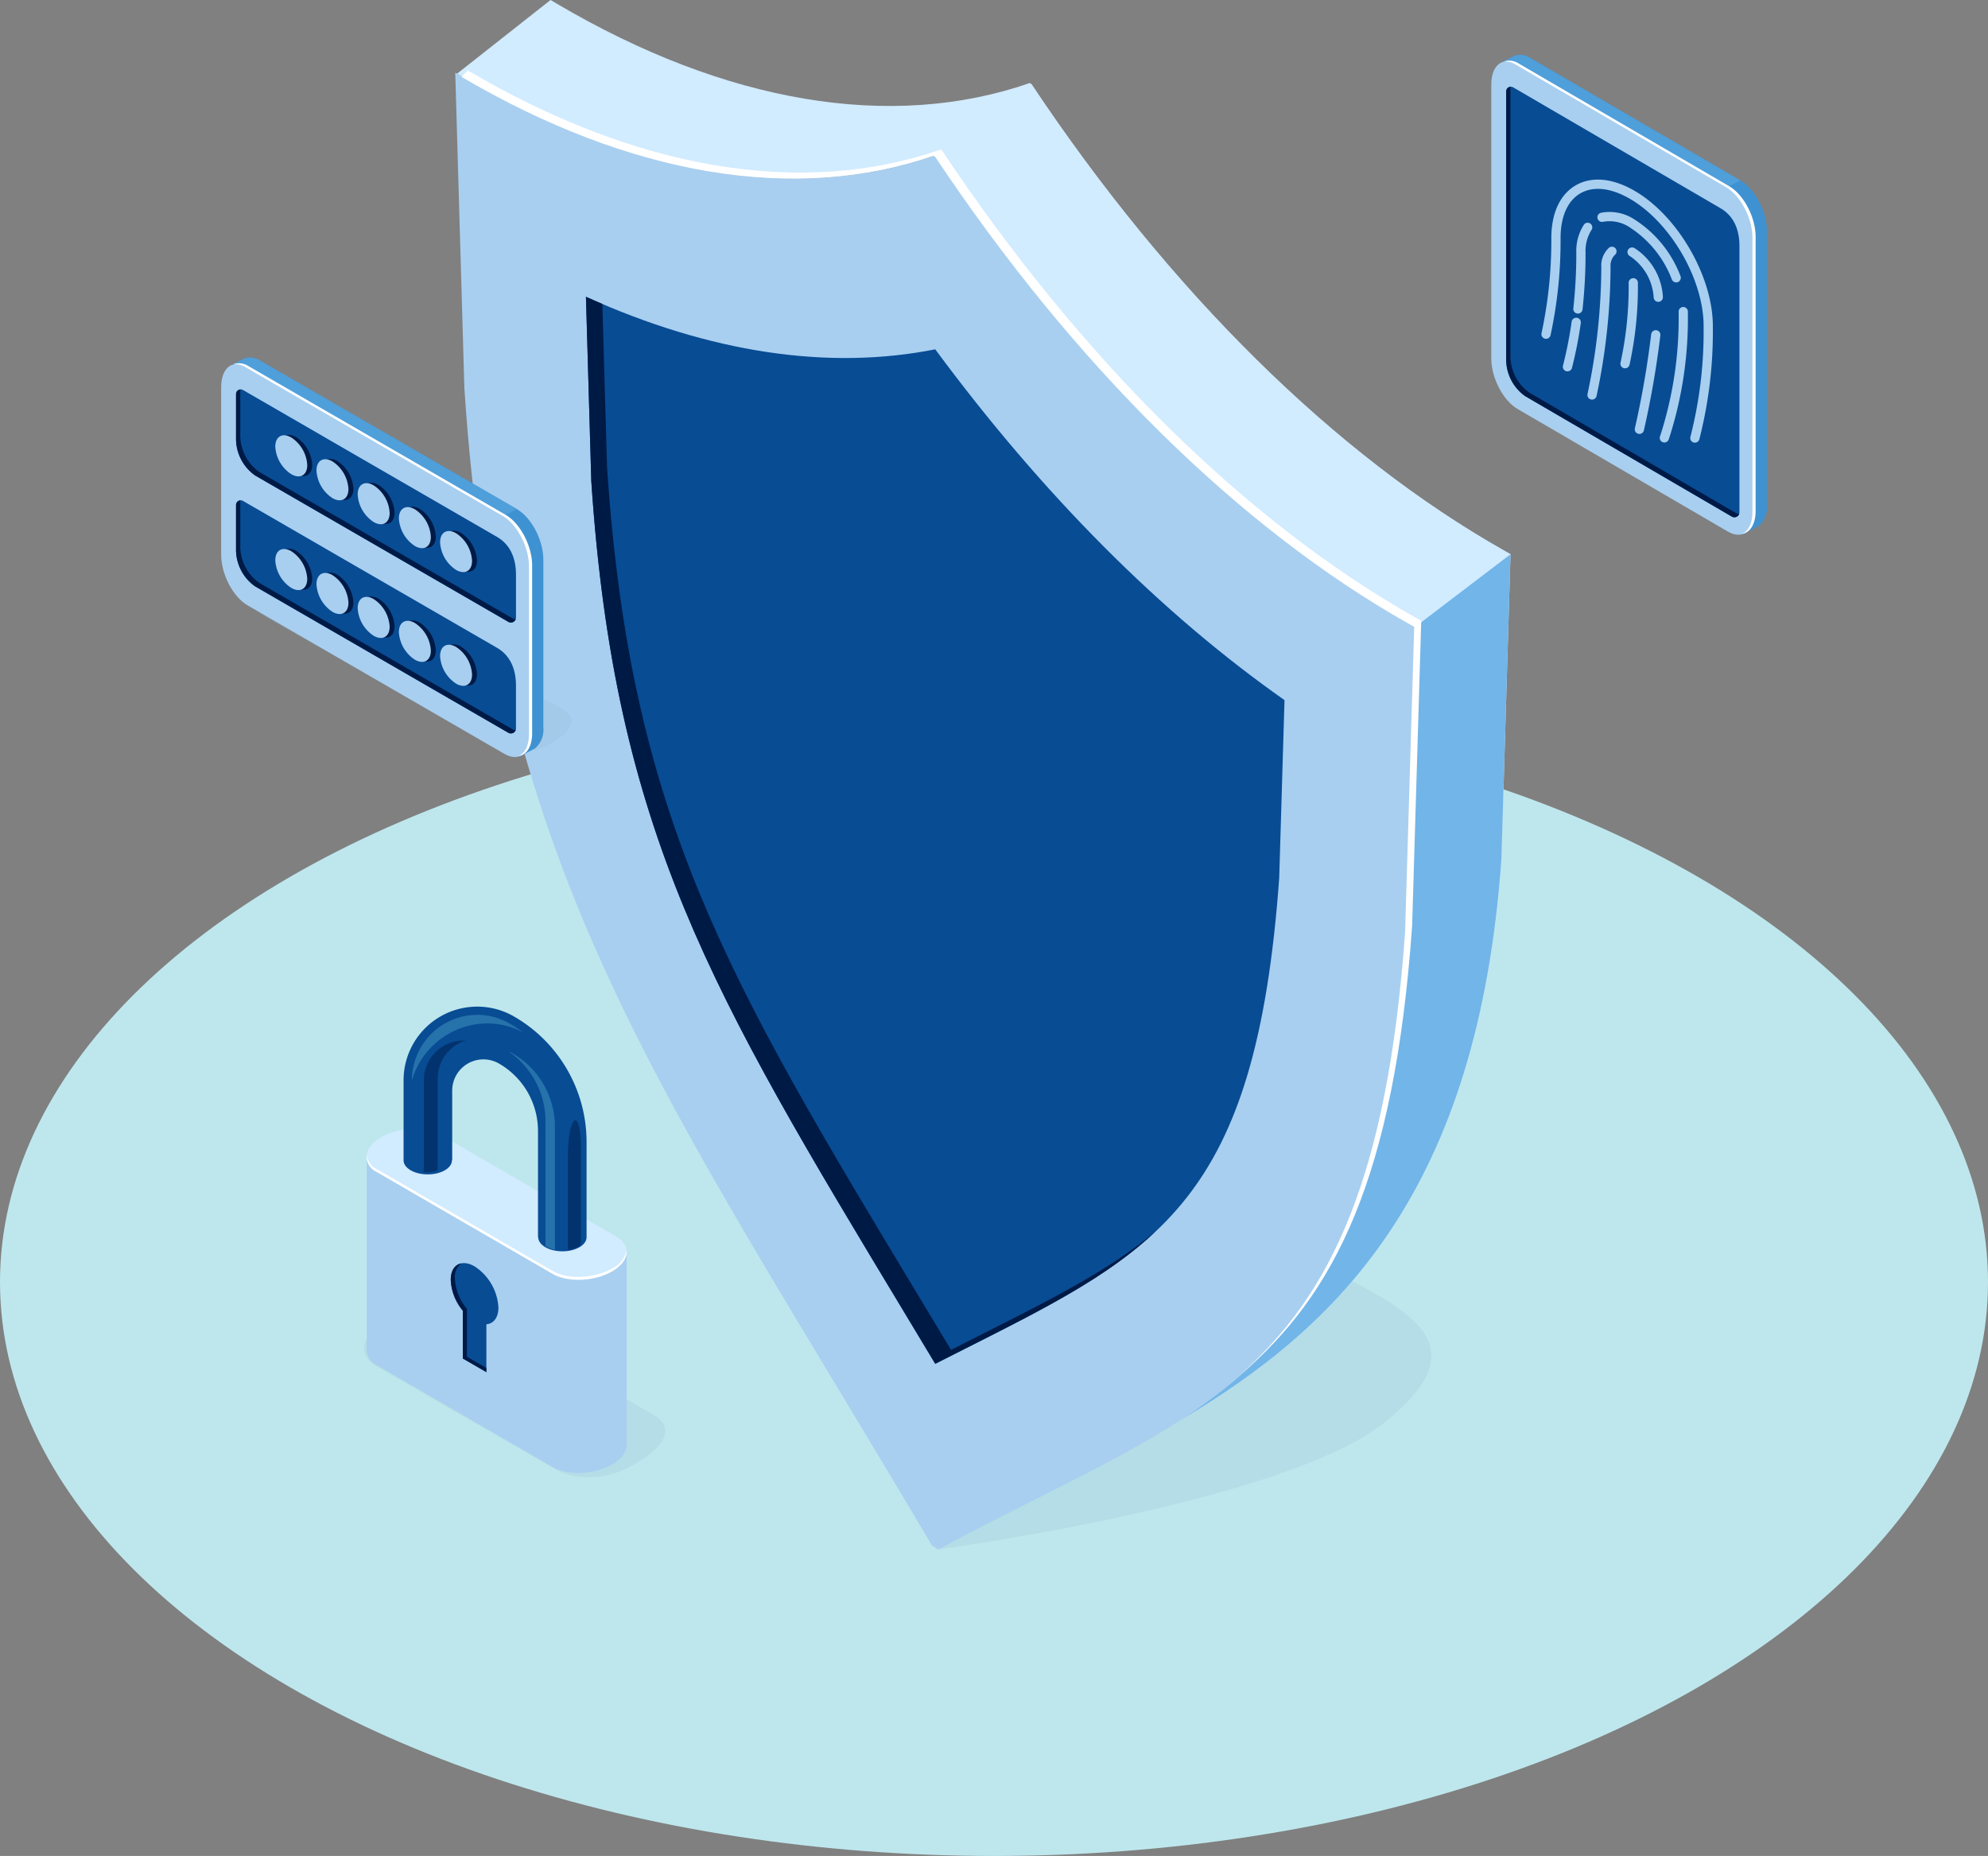 <svg xmlns="http://www.w3.org/2000/svg" width="353.24" height="329.778" viewBox="0 0 353.24 329.778"><rect x="0" y="0" width="353.24" height="329.778" fill="#808080" stroke="none"/><g transform="translate(-236.761 -450.103)"><ellipse cx="176.62" cy="101.972" rx="176.62" ry="101.972" transform="translate(236.761 575.938)" fill="#bee7ed"/><g transform="translate(-282.017 -6118.341)"><g transform="translate(599.67 6568.443)"><path d="M426.406,304.208c-17.935,14.4-79.666,22.631-79.666,22.631s-5.439-41.256,12.5-55.659,33.915-5.613,52.46,3.506S444.346,289.8,426.406,304.208Z" transform="translate(-261.242 -51.48)" fill="#92b4d1" opacity="0.2"/><path d="M496.374,316.679C466.353,299.693,437,270.718,412.4,233.8l-.33-.192c-24.6,8.509-53.953,3.591-83.974-14.091l-1.149-.673,1.622,56.091c5.7,86.954,35.354,124.8,83.088,205.64l1.158.673c47.734-25.722,77.39-29.326,83.088-109.7l1.622-54.224Z" transform="translate(-326.947 -205.94)" fill="#a8cff0"/><path d="M513.062,313.782c-30.026-16.982-59.374-45.956-83.978-82.874l-.33-.192c-24.6,8.509-53.953,3.591-83.974-14.091l-1.149-.677-16.612,13.093.828.486c30.021,17.681,59.374,22.6,83.974,14.091l.33.192c24.6,36.917,53.953,65.892,83.979,82.878l1.145.646-1.622,54.224c-3.715,52.46-17.65,72.209-40.143,86.754,28.106-16.6,52.9-40.691,57.076-99.655l1.621-54.224Z" transform="translate(-326.698 -215.949)" fill="#d1ebff"/><path d="M448.441,302.98l-1.145-.65c-30.026-16.982-59.374-45.956-83.978-82.874l-.33-.192-16.933,12.9.33.192c24.6,36.917,53.953,65.892,83.978,82.878l1.145.646Z" transform="translate(-260.932 -204.496)" fill="#d1ebff"/><path d="M397.626,250.957,396,305.182c-3.715,52.46-17.65,72.209-40.143,86.754,28.106-16.6,52.9-40.691,57.076-99.655l1.621-54.224Z" transform="translate(-227.05 -139.573)" fill="#72b5e8"/><path d="M388.741,408.266c-34.253-56.813-51.48-85.391-55.632-147.745l-.949-32.734c21.989,9.943,43.074,13.115,62.065,9.333,18.991,25.709,40.071,46.883,62.06,62.332l-.944,31.638c-4.156,57.566-21.383,66.253-55.637,83.519q-2.693,1.357-5.479,2.771Q391.425,412.737,388.741,408.266Z" transform="translate(-308.937 -175.051)" fill="#084c94"/><path d="M402.506,412.133c-1.791.909-3.613,1.826-5.475,2.771q-2.8-4.644-5.488-9.11c-34.249-56.813-51.476-85.395-55.632-147.75l-.838-28.992c-.971-.414-1.938-.824-2.913-1.265l.949,32.734c4.152,62.355,21.379,90.932,55.632,147.745q2.686,4.464,5.484,9.115,2.793-1.417,5.479-2.771c13.975-7.047,25.112-12.665,33.688-20.755C425.235,400.667,415.011,405.834,402.506,412.133Z" transform="translate(-308.937 -175.051)" fill="#001a46"/><path d="M496.577,315.913c-30.021-16.986-59.374-45.956-83.974-82.874l-.334-.192c-24.6,8.509-53.953,3.591-83.974-14.091l-1.1,1.158c29.968,17.606,59.263,22.5,83.823,14l.329.192c24.6,36.917,53.953,65.892,83.974,82.878l1.149.646-1.622,54.224c-3.087,43.533-13.2,64.542-29.411,78.744,16.937-14.22,27.5-35.175,30.663-79.813l1.617-54.224Z" transform="translate(-326.076 -206.248)" fill="#fff"/></g><g transform="translate(583.484 6747.288)"><path d="M450.164,324.656l-31.946-18.387c-3.324-1.92-2.908-5.271.93-7.488h0c3.838-2.216,16.538-2.228,19.862-.31l28.323,16.344c5.1,3.012.051,7.145-4.2,9.3h0C459.3,326.335,453.489,326.576,450.164,324.656Z" transform="translate(-415.974 -242.315)" fill="#92b4d1" opacity="0.2"/><path d="M462.5,293.673l-46.19-17.225V310.7a3.015,3.015,0,0,0,1.8,2.984l31.235,18.09c2.706,1.562,7.432,1.366,10.556-.438h0c1.653-.954,2.525-2.166,2.582-3.33l.015.007Z" transform="translate(-415.858 -249.951)" fill="#a8cff0"/><path d="M449.346,298.648l-31.235-18.089c-2.7-1.562-2.366-4.292.758-6.095h0c3.124-1.8,7.852-2,10.556-.439l31.235,18.09c2.706,1.562,2.366,4.29-.758,6.095h0C456.779,300.014,452.052,300.21,449.346,298.648Z" transform="translate(-415.859 -251.238)" fill="#d1ebff"/><path d="M459.9,296.5c-3.124,1.8-7.85,2-10.556.437l-31.235-18.09a3.227,3.227,0,0,1-1.807-2.414,3.026,3.026,0,0,0,1.807,2.942l31.235,18.09c2.706,1.561,7.432,1.366,10.556-.438,1.821-1.051,2.688-2.414,2.566-3.68A4.594,4.594,0,0,1,459.9,296.5Z" transform="translate(-415.858 -249.958)" fill="#fff"/><g transform="translate(7.006)"><path d="M440.7,258.877h0a13.084,13.084,0,0,0-19.616,11.337v14.192h0l0,.021c0,1.391,1.922,2.512,4.3,2.512s4.294-1.121,4.294-2.5c0-.016,0-.032,0-.049h.047v-12.34a5.545,5.545,0,0,1,8.306-4.808h0a13.827,13.827,0,0,1,6.939,11.99v18.923h.045c.048,1.358,1.949,2.45,4.292,2.45,2.358,0,4.27-1.106,4.293-2.476h0V281.184A25.743,25.743,0,0,0,440.7,258.877Z" transform="translate(-421.087 -257.111)" fill="#084c94"/><g transform="translate(18.563 7.918)"><path d="M435.434,263.291a7.655,7.655,0,0,0-.8-.4,15.077,15.077,0,0,1,6.653,12.477v22.2a5.21,5.21,0,0,0,1.677.615V276.315A15.068,15.068,0,0,0,435.434,263.291Z" transform="translate(-434.634 -262.889)" fill="#2672ab"/></g><g transform="translate(3.565 6.042)"><path d="M430.764,261.52a7.038,7.038,0,0,0-7.031,7.031v14.821l-.044,1.537a6.03,6.03,0,0,0,2.462-.295l.044-1.537V268.255a7.041,7.041,0,0,1,4.969-6.721C431.031,261.525,430.9,261.52,430.764,261.52Z" transform="translate(-423.689 -261.52)" fill="#03336e"/></g><path d="M435.547,259.715a13.593,13.593,0,0,1,6.388,1.6,24.267,24.267,0,0,0-2.368-1.559,11.439,11.439,0,0,0-5.774-1.569,11.654,11.654,0,0,0-11.628,11.627v.033A14.041,14.041,0,0,1,435.547,259.715Z" transform="translate(-420.688 -256.711)" fill="#2672ab"/><path d="M442.394,278.312l0,16.606a5.3,5.3,0,0,0,2.15-.747,1.415,1.415,0,0,0,.148-.582V276.65C444.69,269.326,442.394,270.848,442.394,278.312Z" transform="translate(-413.199 -251.645)" fill="#03336e"/></g><path d="M435.672,298.266a9.329,9.329,0,0,0-4.234-7.3c-2.339-1.351-4.235-.27-4.235,2.414a9.213,9.213,0,0,0,2.142,5.458v8.5l4.188,2.419v-8.5C434.809,301.152,435.672,300.075,435.672,298.266Z" transform="translate(-411.816 -244.793)" fill="#084c94"/><path d="M430.075,307.008v-8.5a9.208,9.208,0,0,1-2.142-5.458,3.023,3.023,0,0,1,1.111-2.631c-1.113.234-1.842,1.28-1.842,2.945a9.213,9.213,0,0,0,2.142,5.458v8.5l4.188,2.419V309Z" transform="translate(-411.816 -244.779)" fill="#001a46"/></g><g transform="translate(558.077 6631.963)"><path d="M410.422,208.713l-41.383-23.241c-2.265-1.307-1.98-3.591.634-5.1h0c2.615-1.51,11.265-1.518,13.529-.211l38.915,21.847c3.476,2.051.036,4.867-2.86,6.337h0C416.641,209.856,412.687,210.02,410.422,208.713Z" transform="translate(-361.293 -139.428)" fill="#92b4d1" opacity="0.2"/><path d="M413.294,220.3l-45.613-26.376c-2.6-1.5-4.708-5.528-4.708-8.994V155.126c0-3.467,2.107-5.06,4.708-3.559l45.613,26.375c2.6,1.5,4.707,5.529,4.707,9v29.806C418,220.21,415.893,221.8,413.294,220.3Z" transform="translate(-362.973 -149.871)" fill="#a8cff0"/><path d="M413.185,195.559l-44.9-25.957A8.006,8.006,0,0,1,364.9,162.9v-7.747a.834.834,0,0,1,1.257-.718l.147.085,44.95,25.995c2.491,1.436,3.387,3.987,3.387,6.706v7.624a.9.9,0,0,1-1.347.781Z" transform="translate(-362.258 -148.645)" fill="#084c94"/><path d="M413.185,209.943l-44.9-25.957a8.006,8.006,0,0,1-3.386-6.706v-7.747a.834.834,0,0,1,1.257-.718l.147.085,44.95,25.995c2.491,1.436,3.387,3.987,3.387,6.706v7.624a.9.9,0,0,1-1.347.781Z" transform="translate(-362.258 -143.319)" fill="#084c94"/><path d="M414.048,195.005l-.11-.063-44.9-25.958a8,8,0,0,1-3.386-6.706v-7.746a.817.817,0,0,1,.029-.212.83.83,0,0,0-.781.828V162.9a8.006,8.006,0,0,0,3.386,6.706l44.9,25.957.111.063a.9.9,0,0,0,1.3-.51A.88.88,0,0,1,414.048,195.005Z" transform="translate(-362.258 -148.643)" fill="#001a46"/><path d="M414.048,209.389l-.11-.063-44.9-25.958a8,8,0,0,1-3.386-6.706v-7.746a.817.817,0,0,1,.029-.212.83.83,0,0,0-.781.828v7.747a8.006,8.006,0,0,0,3.386,6.706l44.9,25.957.111.063a.9.9,0,0,0,1.3-.51A.88.88,0,0,1,414.048,209.389Z" transform="translate(-362.258 -143.317)" fill="#001a46"/><path d="M415.03,177.117l-45.613-26.376a3.187,3.187,0,0,0-2.756-.4c-.1.038-2.294,1.158-2.386,1.209l-.005,0a3.081,3.081,0,0,1,2.93.325l45.613,26.375c2.6,1.5,4.708,5.529,4.708,9v29.806c0,2.164-.822,3.6-2.07,4a.788.788,0,0,0,.412-.14c.059-.034,2.366-1.261,2.424-1.3a4.349,4.349,0,0,0,1.451-3.7V186.112C419.739,182.645,417.63,178.618,415.03,177.117Z" transform="translate(-362.492 -150.177)" fill="#3f92d1"/><path d="M415.03,177.117l-45.613-26.376a3.187,3.187,0,0,0-2.756-.4c-.1.038-2.294,1.158-2.386,1.209l-.005,0a3.081,3.081,0,0,1,2.93.325l45.613,26.375Z" transform="translate(-362.492 -150.177)" fill="#4f9fdb"/><path d="M412.953,177.859l-45.614-26.376a3.123,3.123,0,0,0-2.835-.362,3.475,3.475,0,0,1,2.271.532l45.613,26.376c2.6,1.5,4.708,5.528,4.708,8.994v29.806c0,2.046-.737,3.431-1.872,3.922,1.453-.23,2.436-1.722,2.436-4.092v-29.8C417.66,183.388,415.553,179.361,412.953,177.859Z" transform="translate(-362.406 -149.9)" fill="#fff" style="mix-blend-mode:screen;isolation:isolate"/><g transform="translate(10.495 33.974)"><path d="M392,189.393a6.252,6.252,0,0,0,2.838,4.9c1.569.906,2.839.181,2.839-1.618a6.252,6.252,0,0,0-2.839-4.9C393.274,186.871,392,187.6,392,189.393Z" transform="translate(-362.719 -170.375)" fill="#001a46"/><path d="M386.661,186.291a6.258,6.258,0,0,0,2.839,4.9c1.568.9,2.838.179,2.838-1.618a6.252,6.252,0,0,0-2.838-4.9C387.933,183.767,386.661,184.492,386.661,186.291Z" transform="translate(-364.697 -171.524)" fill="#001a46"/><path d="M381.318,183.187a6.256,6.256,0,0,0,2.839,4.9c1.568.9,2.838.181,2.838-1.618a6.252,6.252,0,0,0-2.838-4.9C382.59,180.663,381.318,181.388,381.318,183.187Z" transform="translate(-366.676 -172.673)" fill="#001a46"/><path d="M375.975,180.082a6.254,6.254,0,0,0,2.839,4.9c1.568.906,2.838.181,2.838-1.618a6.255,6.255,0,0,0-2.838-4.9C377.247,177.56,375.975,178.285,375.975,180.082Z" transform="translate(-368.654 -173.822)" fill="#001a46"/><path d="M370.632,176.98a6.258,6.258,0,0,0,2.839,4.9c1.568.9,2.838.18,2.838-1.618a6.252,6.252,0,0,0-2.838-4.9C371.9,174.456,370.632,175.181,370.632,176.98Z" transform="translate(-370.632 -174.971)" fill="#001a46"/></g><g transform="translate(9.616 34.033)"><path d="M391.363,189.437a6.253,6.253,0,0,0,2.838,4.9c1.568.906,2.839.181,2.839-1.618a6.256,6.256,0,0,0-2.839-4.9C392.633,186.914,391.363,187.637,391.363,189.437Z" transform="translate(-362.078 -170.417)" fill="#a8cff0"/><path d="M386.02,186.332a6.253,6.253,0,0,0,2.838,4.9c1.569.906,2.839.181,2.839-1.618a6.255,6.255,0,0,0-2.839-4.9C387.29,183.81,386.02,184.535,386.02,186.332Z" transform="translate(-364.056 -171.566)" fill="#a8cff0"/><path d="M380.677,183.23a6.252,6.252,0,0,0,2.839,4.9c1.568.9,2.838.18,2.838-1.618a6.252,6.252,0,0,0-2.838-4.9C381.947,180.706,380.677,181.431,380.677,183.23Z" transform="translate(-366.034 -172.716)" fill="#a8cff0"/><path d="M375.334,180.126a6.256,6.256,0,0,0,2.839,4.9c1.568.906,2.838.181,2.838-1.618a6.255,6.255,0,0,0-2.838-4.9C376.606,177.6,375.334,178.327,375.334,180.126Z" transform="translate(-368.013 -173.865)" fill="#a8cff0"/><path d="M369.991,177.021a6.254,6.254,0,0,0,2.839,4.9c1.568.906,2.838.181,2.838-1.618a6.257,6.257,0,0,0-2.838-4.9C371.263,174.5,369.991,175.224,369.991,177.021Z" transform="translate(-369.991 -175.014)" fill="#a8cff0"/></g><g transform="translate(10.495 13.77)"><path d="M392,174.649a6.252,6.252,0,0,0,2.838,4.9c1.569.906,2.839.181,2.839-1.618a6.252,6.252,0,0,0-2.839-4.9C393.274,172.126,392,172.849,392,174.649Z" transform="translate(-362.719 -155.63)" fill="#001a46"/><path d="M386.661,171.546a6.253,6.253,0,0,0,2.839,4.895c1.568.906,2.838.181,2.838-1.618a6.257,6.257,0,0,0-2.838-4.9C387.933,169.022,386.661,169.747,386.661,171.546Z" transform="translate(-364.697 -156.779)" fill="#001a46"/><path d="M381.318,168.442a6.256,6.256,0,0,0,2.839,4.9c1.568.9,2.838.181,2.838-1.618a6.252,6.252,0,0,0-2.838-4.9C382.59,165.918,381.318,166.643,381.318,168.442Z" transform="translate(-366.676 -157.928)" fill="#001a46"/><path d="M375.975,165.338a6.254,6.254,0,0,0,2.839,4.9c1.568.906,2.838.181,2.838-1.618a6.255,6.255,0,0,0-2.838-4.9C377.247,162.815,375.975,163.538,375.975,165.338Z" transform="translate(-368.654 -159.077)" fill="#001a46"/><path d="M370.632,162.235a6.258,6.258,0,0,0,2.839,4.9c1.568.9,2.838.18,2.838-1.62a6.252,6.252,0,0,0-2.838-4.895C371.9,159.711,370.632,160.436,370.632,162.235Z" transform="translate(-370.632 -160.226)" fill="#001a46"/></g><g transform="translate(9.616 13.828)"><path d="M391.363,174.692a6.255,6.255,0,0,0,2.838,4.9c1.568.9,2.839.181,2.839-1.618a6.254,6.254,0,0,0-2.839-4.9C392.633,172.168,391.363,172.893,391.363,174.692Z" transform="translate(-362.078 -155.672)" fill="#a8cff0"/><path d="M386.02,171.588a6.252,6.252,0,0,0,2.838,4.9c1.569.906,2.839.181,2.839-1.618a6.252,6.252,0,0,0-2.839-4.9C387.29,169.065,386.02,169.788,386.02,171.588Z" transform="translate(-364.056 -156.822)" fill="#a8cff0"/><path d="M380.677,168.485a6.254,6.254,0,0,0,2.839,4.9c1.568.9,2.838.18,2.838-1.618a6.252,6.252,0,0,0-2.838-4.9C381.947,165.961,380.677,166.686,380.677,168.485Z" transform="translate(-366.034 -157.971)" fill="#a8cff0"/><path d="M375.334,165.381a6.256,6.256,0,0,0,2.839,4.9c1.568.9,2.838.181,2.838-1.618a6.253,6.253,0,0,0-2.838-4.9C376.606,162.857,375.334,163.582,375.334,165.381Z" transform="translate(-368.013 -159.12)" fill="#a8cff0"/><path d="M369.991,162.276a6.254,6.254,0,0,0,2.839,4.9c1.568.906,2.838.181,2.838-1.618a6.255,6.255,0,0,0-2.838-4.9C371.263,159.754,369.991,160.479,369.991,162.276Z" transform="translate(-369.991 -160.269)" fill="#a8cff0"/></g></g><g transform="translate(783.76 6578.185)"><path d="M592.241,259.208l-37.327-21.757c-2.6-1.5-4.707-5.528-4.707-9v-48.7c0-3.467,2.108-5.06,4.707-3.559l37.327,21.757c2.6,1.5,4.708,5.529,4.708,9v48.7C596.949,259.116,594.842,260.71,592.241,259.208Z" transform="translate(-550.207 -174.499)" fill="#a8cff0"/><path d="M592.134,255.264l-36.61-21.339a8.005,8.005,0,0,1-3.387-6.706V179.777a.835.835,0,0,1,1.258-.718l.146.085L590.2,200.52c2.491,1.436,3.386,3.987,3.386,6.707v47.317a.9.9,0,0,1-1.347.782Z" transform="translate(-549.493 -173.273)" fill="#084c94"/><path d="M593,254.709l-.11-.063-36.61-21.338a8.006,8.006,0,0,1-3.386-6.706V179.16a.819.819,0,0,1,.029-.212.831.831,0,0,0-.782.828v47.442a8.005,8.005,0,0,0,3.387,6.706l36.61,21.339.11.063a.9.9,0,0,0,1.3-.51A.878.878,0,0,1,593,254.709Z" transform="translate(-549.493 -173.271)" fill="#001a46"/><path d="M593.977,197.126,556.652,175.37a3.187,3.187,0,0,0-2.756-.4c-.1.038-2.294,1.158-2.387,1.209l0,0a3.074,3.074,0,0,1,2.928.323l37.327,21.757c2.6,1.5,4.708,5.529,4.708,9v48.7c0,2.164-.821,3.6-2.07,4.005a.78.78,0,0,0,.412-.141c.059-.034,2.368-1.261,2.424-1.3a4.346,4.346,0,0,0,1.451-3.7v-48.7C598.685,202.655,596.578,198.628,593.977,197.126Z" transform="translate(-549.726 -174.805)" fill="#3f92d1"/><path d="M593.977,197.126,556.652,175.37a3.187,3.187,0,0,0-2.756-.4c-.1.038-2.294,1.158-2.387,1.209l0,0a3.074,3.074,0,0,1,2.928.323l37.327,21.757Z" transform="translate(-549.726 -174.805)" fill="#4f9fdb"/><path d="M591.9,197.869l-37.327-21.758a3.123,3.123,0,0,0-2.835-.362,3.477,3.477,0,0,1,2.271.532l37.327,21.757c2.6,1.5,4.708,5.529,4.708,9v48.7c0,2.046-.737,3.431-1.873,3.922,1.452-.23,2.438-1.722,2.438-4.09v-48.7C596.608,203.4,594.5,199.37,591.9,197.869Z" transform="translate(-549.64 -174.528)" fill="#fff" style="mix-blend-mode:screen;isolation:isolate"/><g transform="translate(22.942 39.684)"><path d="M567.773,219.787a.913.913,0,0,1-.182-.019.823.823,0,0,1-.621-.984,63.256,63.256,0,0,0,1.447-13.868v-.328a.822.822,0,0,1,1.644,0v.328a64.927,64.927,0,0,1-1.488,14.23A.823.823,0,0,1,567.773,219.787Z" transform="translate(-566.95 -203.766)" fill="#a8cff0"/></g><g transform="translate(17.079 34.093)"><path d="M563.495,226.855a.788.788,0,0,1-.193-.025.821.821,0,0,1-.607-.992,109.6,109.6,0,0,0,2.446-22.546,4.263,4.263,0,0,1,1.374-3.423.821.821,0,1,1,1.032,1.278,2.7,2.7,0,0,0-.763,2.144,111.38,111.38,0,0,1-2.491,22.934A.821.821,0,0,1,563.495,226.855Z" transform="translate(-562.671 -199.686)" fill="#a8cff0"/></g><g transform="translate(24.198 34.224)"><path d="M573.34,209.449a.821.821,0,0,1-.821-.822,9.5,9.5,0,0,0-4.241-7.31.822.822,0,1,1,.822-1.424,11,11,0,0,1,5.062,8.734A.822.822,0,0,1,573.34,209.449Z" transform="translate(-567.866 -199.782)" fill="#a8cff0"/></g><g transform="translate(25.494 48.917)"><path d="M569.635,228.95a.805.805,0,0,1-.188-.022.822.822,0,0,1-.614-.987,163.022,163.022,0,0,0,2.894-16.71.822.822,0,0,1,1.633.188,165.05,165.05,0,0,1-2.927,16.894A.82.82,0,0,1,569.635,228.95Z" transform="translate(-568.812 -210.504)" fill="#a8cff0"/></g><g transform="translate(8.906 22.17)"><path d="M583.976,237.731a.813.813,0,0,1-.211-.027.823.823,0,0,1-.584-1.006,75.618,75.618,0,0,0,2.347-19.36v-.327c0-8.3-5.885-18.449-13.119-22.626-3.365-1.944-6.481-2.283-8.775-.959-2.272,1.311-3.523,4.138-3.523,7.961a79.725,79.725,0,0,1-1.78,17.245.822.822,0,1,1-1.606-.356,78.089,78.089,0,0,0,1.743-16.888c0-4.435,1.542-7.768,4.344-9.385,2.82-1.632,6.522-1.291,10.419.959,7.687,4.438,13.939,15.226,13.939,24.049v.327a77.23,77.23,0,0,1-2.4,19.782A.821.821,0,0,1,583.976,237.731Z" transform="translate(-556.706 -190.985)" fill="#a8cff0"/></g><g transform="translate(12.718 46.718)"><path d="M560.311,218.425a.822.822,0,0,1-.8-1.028,71.463,71.463,0,0,0,1.535-7.793.837.837,0,0,1,.929-.7.821.821,0,0,1,.7.929,73.094,73.094,0,0,1-1.569,7.972A.823.823,0,0,1,560.311,218.425Z" transform="translate(-559.489 -208.899)" fill="#a8cff0"/></g><g transform="translate(14.57 29.808)"><path d="M561.663,212.73a.7.7,0,0,1-.092-.005.822.822,0,0,1-.726-.907,90.169,90.169,0,0,0,.532-9.93,8.558,8.558,0,0,1,1.367-4.982.823.823,0,0,1,1.341.952,6.947,6.947,0,0,0-1.065,4.03A92.054,92.054,0,0,1,562.48,212,.822.822,0,0,1,561.663,212.73Z" transform="translate(-560.84 -196.558)" fill="#a8cff0"/></g><g transform="translate(18.856 27.885)"><path d="M577.965,207.709a.824.824,0,0,1-.765-.519,19.107,19.107,0,0,0-7.479-9.255,6.43,6.43,0,0,0-4.725-1,.822.822,0,1,1-.412-1.592,8.01,8.01,0,0,1,5.959,1.173,20.523,20.523,0,0,1,8.184,10.071.824.824,0,0,1-.763,1.126Z" transform="translate(-563.968 -195.155)" fill="#a8cff0"/></g><g transform="translate(29.931 44.811)"><path d="M572.872,231.581a.814.814,0,0,1-.259-.042.823.823,0,0,1-.521-1.04l.182-.545a67.777,67.777,0,0,0,3.134-21.3v-.327a.821.821,0,1,1,1.643,0v.327a69.438,69.438,0,0,1-3.216,21.813l-.182.548A.825.825,0,0,1,572.872,231.581Z" transform="translate(-572.05 -207.508)" fill="#a8cff0"/></g></g></g></g></svg>